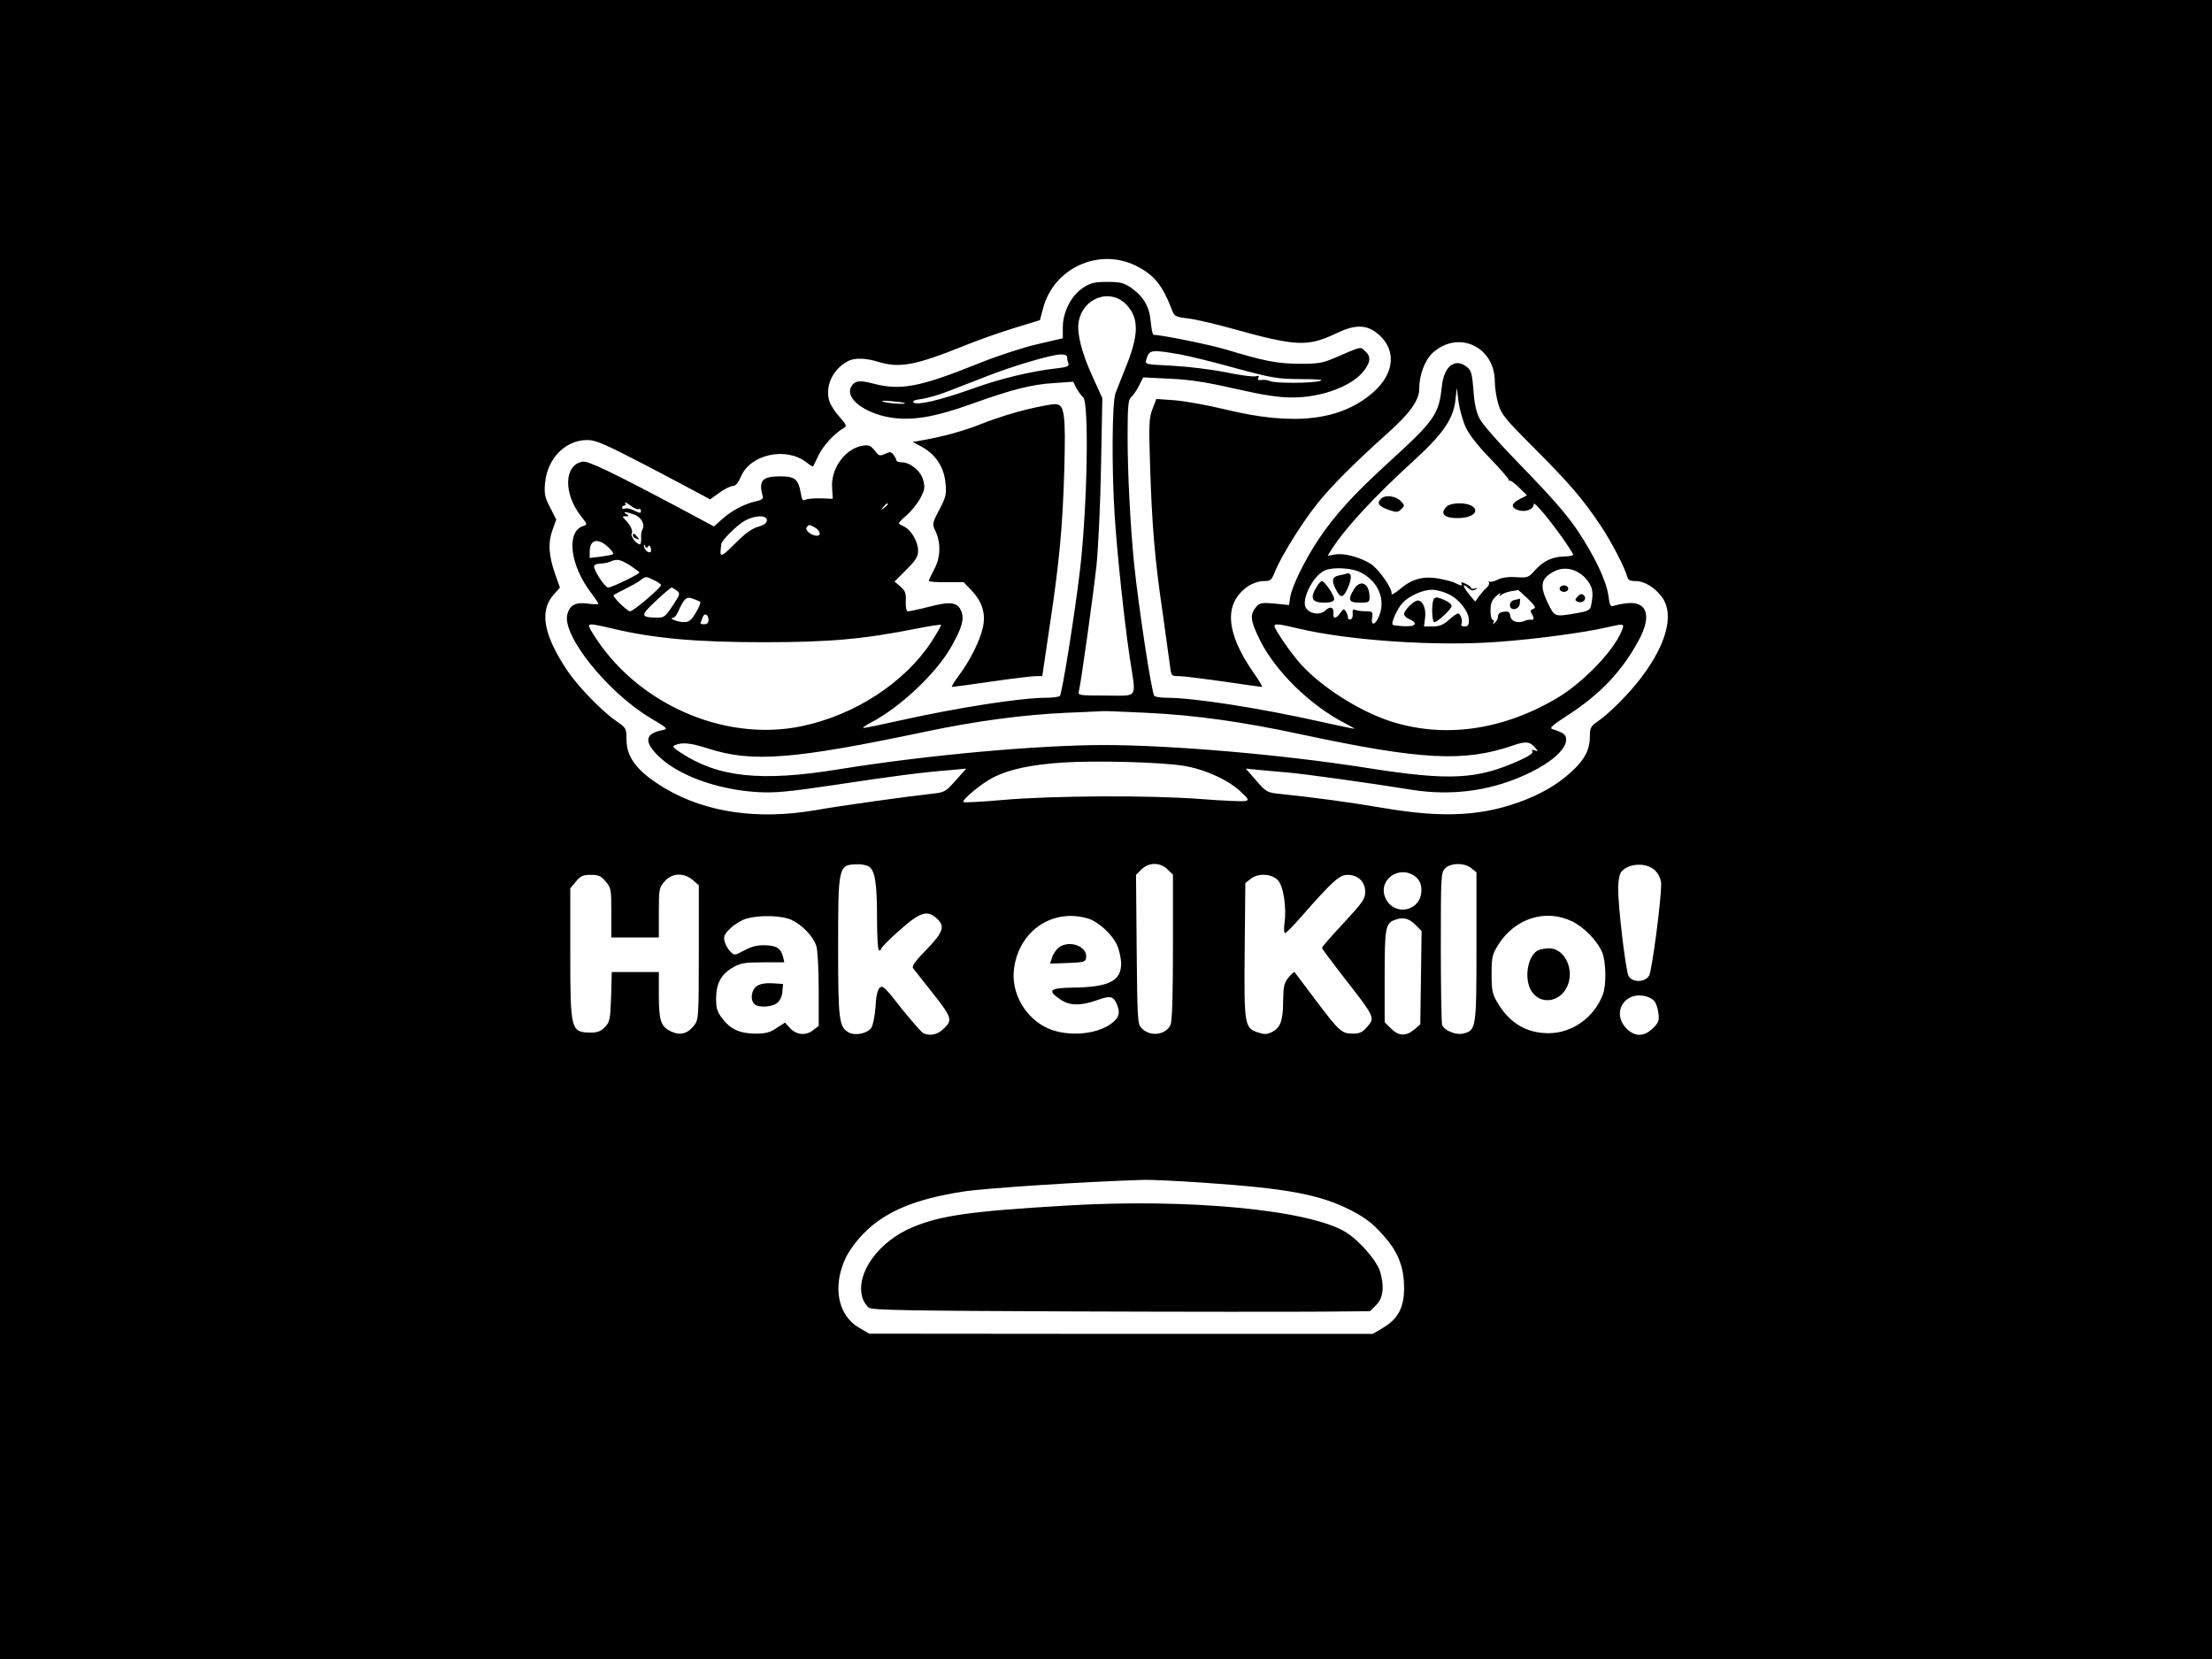 <?xml version="1.0" standalone="no"?>
<!DOCTYPE svg PUBLIC "-//W3C//DTD SVG 20010904//EN"
 "http://www.w3.org/TR/2001/REC-SVG-20010904/DTD/svg10.dtd">
<svg version="1.0" xmlns="http://www.w3.org/2000/svg"
 width="1024pt" height="768pt" viewBox="0 0 1024 768"
 preserveAspectRatio="xMidYMid meet">

<g transform="translate(0,768) scale(0.1,-0.1)"
fill="#000000" stroke="none">
<path d="M0 3840 l0 -3840 5120 0 5120 0 0 3840 0 3840 -5120 0 -5120 0 0
-3840z m5258 2610 c86 -43 123 -89 170 -211 9 -23 18 -27 71 -33 34 -4 126
-25 204 -47 299 -83 349 -85 481 -23 85 41 136 42 185 6 97 -71 92 -187 -12
-278 -149 -131 -366 -157 -682 -80 -82 20 -189 39 -236 43 l-86 6 -18 -47
c-16 -42 -17 -69 -11 -259 9 -281 21 -429 58 -682 16 -115 32 -229 35 -252 5
-42 7 -43 42 -43 20 0 113 -12 206 -25 94 -14 173 -25 177 -25 4 0 -13 29 -37
63 -133 190 -141 326 -26 404 20 13 49 23 70 23 34 0 37 3 55 48 29 70 122
220 193 309 63 80 171 188 327 328 103 92 146 152 146 205 0 65 27 136 65 169
119 104 285 25 285 -136 0 -27 7 -73 16 -103 14 -48 31 -69 166 -204 163 -163
227 -238 307 -358 50 -74 113 -196 124 -238 4 -15 13 -20 40 -20 41 0 93 -33
124 -79 53 -78 17 -214 -98 -366 -56 -75 -151 -170 -206 -207 -29 -20 -33 -29
-33 -66 0 -58 -19 -99 -70 -150 -61 -60 -131 -105 -225 -143 -191 -76 -375
-88 -657 -40 -157 27 -321 49 -484 66 -59 6 -63 9 -109 62 l-48 55 59 -6 c32
-3 93 -8 134 -12 74 -6 383 -49 575 -80 193 -31 381 -3 551 81 100 49 164 108
164 150 0 25 -10 32 -64 50 -15 4 0 18 73 65 148 96 248 201 325 342 65 117
42 188 -57 175 -24 -3 -50 -9 -59 -12 -12 -5 -17 4 -22 46 -10 71 -61 179
-143 303 -49 73 -119 153 -249 287 -105 107 -191 204 -204 230 -16 31 -25 70
-29 133 -6 76 -10 91 -30 107 -54 44 -106 5 -116 -87 -14 -132 -31 -158 -246
-354 -165 -151 -247 -241 -324 -355 -64 -96 -123 -216 -132 -268 l-6 -38 -66
7 c-57 5 -68 3 -83 -12 -34 -39 -31 -65 16 -160 73 -145 235 -302 394 -383 23
-12 42 -23 42 -24 0 -2 -66 12 -147 30 -289 65 -596 113 -725 113 -24 0 -48 4
-54 8 -12 7 -74 418 -94 612 -18 184 -30 420 -30 591 0 139 3 169 16 180 8 7
25 30 36 52 l20 40 121 -6 c93 -4 166 -15 303 -46 136 -31 203 -41 267 -41
137 0 278 53 332 125 30 39 32 66 4 90 -22 21 -13 23 -139 -31 -57 -25 -77
-28 -165 -28 -103 1 -161 12 -336 65 -76 23 -302 69 -339 69 -4 0 -10 27 -13
61 -6 70 -33 116 -91 157 -34 23 -49 27 -110 27 -60 0 -77 -4 -112 -27 -54
-35 -94 -112 -94 -183 l0 -51 -117 -27 c-65 -15 -185 -54 -267 -87 -280 -113
-367 -129 -496 -95 -61 16 -85 13 -100 -16 -28 -52 59 -120 178 -141 102 -17
207 0 382 63 187 67 278 90 382 96 l86 6 15 -30 c9 -16 23 -35 31 -42 28 -24
20 -500 -14 -796 -24 -205 -84 -581 -94 -587 -6 -4 -34 -8 -61 -8 -121 0 -413
-46 -683 -106 -84 -19 -158 -34 -165 -34 -6 1 11 13 38 27 130 68 295 222 365
343 53 92 65 134 50 171 -18 42 -50 46 -150 20 -47 -12 -90 -21 -97 -21 -7 0
-11 17 -10 46 2 38 -2 49 -25 69 l-27 23 55 55 c44 44 54 60 54 88 0 40 -30
93 -62 110 -13 6 -25 13 -27 15 -3 2 14 20 35 38 22 19 51 55 64 79 20 38 23
51 14 83 -10 43 -60 84 -100 84 -13 0 -24 4 -24 8 0 5 -6 16 -13 26 -11 15
-17 16 -40 5 -24 -11 -29 -10 -48 16 -19 23 -27 26 -56 22 -81 -14 -148 -106
-141 -197 l3 -49 -55 2 c-30 1 -62 -2 -71 -6 -13 -7 -17 -1 -22 30 -11 65 -27
78 -97 78 -83 -1 -99 -20 -79 -94 3 -10 -8 -17 -34 -22 -51 -12 -111 -43 -155
-83 l-37 -33 -140 75 c-335 178 -443 230 -469 225 -86 -17 -88 -149 -6 -253
29 -37 30 -39 10 -45 -80 -25 -62 -181 36 -309 18 -24 34 -47 34 -51 0 -3 -23
-3 -50 1 -56 7 -83 -7 -94 -51 -24 -97 185 -358 382 -477 87 -52 87 -52 54
-59 -77 -16 -81 -54 -13 -120 93 -90 274 -155 460 -166 81 -4 139 1 366 35
272 41 387 56 524 67 l74 7 -49 -55 c-48 -54 -51 -55 -114 -62 -103 -11 -414
-54 -538 -76 -265 -45 -503 -10 -691 100 -129 77 -181 142 -181 229 0 50 -1
52 -47 84 -63 42 -176 159 -223 228 -113 167 -135 280 -68 356 l30 34 -22 62
c-30 87 -34 143 -13 203 l18 50 -28 55 c-25 47 -28 63 -24 113 10 115 95 201
197 200 38 0 81 -19 270 -117 124 -65 241 -127 261 -138 l36 -20 43 31 c24 17
51 31 62 31 13 0 25 14 38 44 44 104 210 139 304 65 15 -12 28 -20 30 -18 1 2
13 25 25 51 21 44 75 103 116 126 17 9 15 14 -22 56 -23 26 -44 61 -47 81 -13
69 24 139 91 174 30 15 80 14 139 -4 99 -30 170 -17 399 75 66 27 172 64 235
83 l114 35 14 52 c47 188 258 285 430 200z m-41 -183 c57 -63 55 -140 -8 -293
-17 -44 -38 -95 -45 -114 -16 -43 -18 -346 -4 -565 12 -183 44 -485 70 -660
30 -196 43 -175 -111 -175 -119 0 -130 1 -125 18 9 31 66 440 82 585 8 78 18
284 21 458 l6 316 -45 99 c-50 109 -73 199 -65 252 19 115 149 161 224 79z
m248 -228 c33 -6 146 -33 250 -62 177 -48 198 -51 307 -52 79 0 109 -3 90 -8
-36 -12 -215 -12 -233 -1 -8 4 -25 7 -38 5 -16 -2 -21 1 -16 10 6 9 2 11 -13
7 -11 -3 -74 5 -139 19 -67 13 -173 26 -246 30 -124 6 -127 6 -121 27 15 48
19 49 159 25z m-525 -13 c0 -8 3 -21 6 -29 4 -12 -7 -17 -53 -22 -117 -13
-261 -47 -393 -95 -152 -54 -256 -78 -271 -63 -7 7 6 12 38 16 26 4 84 20 128
38 44 17 121 47 170 66 118 47 301 101 343 102 21 1 32 -4 32 -13z m1845 -323
c15 -34 56 -86 114 -146 50 -52 89 -97 86 -100 -3 -4 -2 -5 2 -2 4 3 24 -11
44 -31 l38 -37 -31 -16 c-42 -21 -46 -39 -12 -52 34 -12 74 2 74 27 0 23 134
-147 182 -231 4 -6 -13 -11 -41 -11 -58 -2 -98 -22 -137 -66 -27 -31 -32 -33
-85 -30 -37 3 -67 -2 -87 -12 -16 -8 -33 -12 -37 -8 -5 4 -5 2 -2 -4 3 -6 -2
-17 -12 -26 -10 -8 -25 -26 -35 -39 l-17 -24 -29 35 c-30 37 -32 54 -2 27 13
-12 21 -13 32 -6 12 9 12 10 -2 5 -10 -3 -18 -2 -18 3 0 4 -12 13 -26 19 -14
7 -23 8 -19 2 8 -13 -1 -13 -26 0 -10 6 -44 15 -76 21 -73 14 -128 -1 -183
-49 -23 -19 -40 -28 -38 -21 5 23 -60 116 -97 139 -50 31 -125 51 -165 43
l-34 -6 18 29 c63 99 198 245 379 410 135 123 183 192 194 277 l7 62 8 -65 c5
-36 20 -89 33 -117z m-2596 111 c8 -7 -74 -2 -99 6 -16 5 -2 6 35 3 33 -3 62
-7 64 -9z m-1232 -491 c5 4 10 0 10 -8 0 -12 -5 -11 -30 1 -16 9 -35 13 -43
10 -8 -3 -14 -1 -14 4 0 6 5 10 11 10 5 0 7 5 3 11 -4 7 7 2 24 -11 16 -12 34
-20 39 -17z m1153 23 c0 -2 -8 -10 -17 -17 -16 -13 -17 -12 -4 4 13 16 21 21
21 13z m-1174 -48 c33 -12 52 -47 37 -71 -4 -6 -6 -24 -5 -39 1 -15 -2 -28 -6
-28 -15 0 -44 38 -38 49 8 12 -6 42 -30 65 -14 15 -14 16 3 16 15 0 16 2 3 10
-21 13 -3 12 36 -2z m614 -26 c0 -13 -12 -23 -42 -31 -29 -9 -60 -32 -100 -72
-63 -64 -76 -71 -72 -36 1 12 3 25 3 29 2 17 77 91 110 108 48 26 101 26 101
2z m219 -32 c27 -14 35 -40 13 -40 -26 0 -56 25 -48 38 9 14 12 15 35 2z
m-950 -96 c14 -13 22 -26 19 -29 -3 -3 -28 -8 -57 -12 l-51 -6 0 30 c0 57 40
65 89 17z m181 6 c5 8 9 5 13 -9 3 -12 0 -19 -7 -18 -13 2 -26 18 -25 32 0 6
3 4 6 -4 4 -10 7 -10 13 -1z m-84 -87 c24 -16 43 -30 44 -33 0 -8 -128 -70
-145 -70 -14 0 -65 77 -65 98 0 7 12 12 28 13 15 0 36 4 47 9 32 14 45 11 91
-17z m3383 -33 c75 -38 111 -112 91 -185 -15 -53 -45 -72 -38 -25 4 28 2 30
-28 30 -18 0 -40 3 -48 6 -12 5 -16 1 -14 -16 2 -13 -3 -25 -9 -27 -7 -3 -13
1 -13 9 0 7 -5 20 -10 28 -8 13 -12 12 -25 -7 -20 -29 -35 -29 -32 -2 3 27
-16 35 -36 14 -32 -31 -97 -11 -97 31 0 54 50 136 95 154 38 16 124 11 164
-10z m1039 -25 c35 -38 41 -66 27 -131 -4 -18 -16 -24 -68 -33 -100 -17 -100
-17 -130 44 -41 84 -35 117 28 150 46 24 103 12 143 -30z m-4310 -11 c18 -8
32 -19 32 -22 0 -13 -128 -122 -143 -122 -12 0 -77 62 -77 74 0 2 24 15 53 29
28 14 61 32 72 41 25 19 25 19 63 0z m105 -48 c17 -13 16 -17 -19 -70 -34 -51
-40 -56 -73 -55 -77 1 -78 9 -5 77 36 34 69 62 73 62 3 0 14 -7 24 -14z m3574
-17 c50 -24 93 -81 93 -121 0 -22 -5 -28 -21 -28 -11 0 -17 5 -14 10 8 13 -3
50 -15 50 -5 0 -25 -13 -43 -30 -26 -23 -44 -30 -75 -30 l-40 0 5 39 c6 43
-10 81 -34 81 -18 0 -63 -45 -63 -63 0 -7 10 -17 22 -22 43 -19 34 -36 -18
-34 -27 1 -52 4 -56 6 -11 6 19 74 45 102 29 32 94 61 136 61 19 0 54 -9 78
-21z m365 -20 c36 -35 40 -43 26 -48 -13 -4 -15 -10 -8 -21 13 -21 12 -31 -2
-29 -7 1 -21 -1 -30 -5 -30 -14 -63 -3 -66 22 -3 19 -9 23 -30 20 -18 -2 -27
-9 -27 -20 0 -10 -6 -23 -14 -30 -10 -10 -12 -10 -7 0 4 6 2 12 -3 12 -6 0
-11 19 -11 43 0 34 6 49 27 68 14 13 22 17 18 9 -7 -12 -6 -13 6 -3 8 6 28 13
44 16 17 2 31 5 32 6 2 0 22 -18 45 -40z m-3831 -15 c4 -2 -4 -25 -19 -49 -22
-37 -32 -45 -57 -45 -27 0 -75 19 -49 20 6 0 16 12 23 28 28 62 39 72 67 61
15 -5 31 -12 35 -15z m39 -85 c0 -13 -7 -19 -21 -19 -11 0 -18 3 -16 8 2 4 7
15 10 25 8 22 27 13 27 -14z m-444 -39 c194 -46 390 -63 699 -63 306 0 463 14
713 64 57 11 106 19 108 16 2 -2 -18 -37 -44 -78 -125 -190 -356 -340 -602
-391 -362 -75 -771 108 -969 435 -27 45 -26 45 95 17z m3176 0 c238 -56 643
-83 928 -61 176 13 396 43 495 66 88 20 87 20 70 -21 -37 -88 -175 -232 -291
-302 -258 -155 -536 -193 -789 -107 -142 49 -308 156 -402 259 -46 51 -123
162 -123 178 0 12 20 10 112 -12z m-699 -390 c222 -11 439 -41 717 -101 549
-117 749 -128 974 -50 60 21 79 19 106 -14 11 -13 10 -14 -5 -9 -13 5 -16 4
-11 -4 5 -8 -15 -22 -59 -42 -198 -89 -323 -95 -700 -36 -398 63 -913 107
-1229 107 -313 -1 -819 -47 -1221 -112 -362 -59 -561 -38 -736 78 -35 23 -38
28 -23 34 34 14 74 9 152 -16 204 -66 395 -51 1012 79 228 48 445 77 640 86
91 4 170 7 175 8 6 1 99 -3 208 -8z m166 -245 c99 -16 208 -66 266 -121 36
-34 38 -38 20 -42 -11 -3 -103 1 -205 9 -237 18 -683 16 -915 -4 -99 -9 -182
-13 -185 -10 -9 10 88 90 142 116 75 37 173 57 318 67 157 10 449 2 559 -15z
m-1459 -465 c30 -16 40 -74 40 -237 0 -95 4 -153 10 -153 6 0 10 4 10 9 0 5
38 44 85 85 95 84 128 95 172 54 39 -36 30 -63 -48 -144 -53 -54 -69 -77 -62
-86 5 -7 44 -56 85 -108 94 -119 99 -131 59 -170 -29 -29 -61 -37 -95 -24 -9
4 -55 56 -103 116 -76 98 -87 108 -101 95 -10 -10 -17 -42 -19 -89 -3 -40 -11
-83 -19 -95 -17 -27 -73 -39 -104 -23 -46 25 -50 57 -50 395 0 376 1 382 88
384 18 1 42 -4 52 -9z m1385 -15 l25 -24 0 -335 c0 -228 -4 -343 -11 -360 -23
-49 -97 -57 -136 -14 -17 18 -18 48 -21 364 l-3 344 25 25 c34 34 88 34 121 0z
m1406 6 l24 -19 0 -344 c0 -381 -1 -389 -64 -403 -33 -7 -85 15 -95 40 -3 9
-6 172 -6 361 0 331 1 345 20 364 26 26 89 27 121 1z m856 -16 c13 -15 23 -39
23 -57 0 -80 -43 -405 -56 -425 -20 -32 -78 -32 -95 -1 -13 25 -49 322 -48
408 0 30 6 63 13 72 34 45 126 47 163 3z m-1109 -28 c15 -15 22 -32 22 -59 0
-94 -121 -123 -164 -40 -45 88 67 166 142 99z m-3754 -18 c25 -29 26 -36 26
-145 l0 -114 110 0 110 0 0 114 c0 109 1 116 26 145 34 40 89 43 131 7 l28
-24 0 -310 c0 -298 -1 -312 -21 -338 -29 -39 -65 -49 -107 -29 -48 22 -57 50
-57 170 l0 105 -109 0 -109 0 -3 -114 c-4 -105 -6 -117 -28 -140 -18 -19 -35
-26 -62 -26 -97 0 -99 6 -99 369 l0 299 26 31 c21 26 33 31 69 31 36 0 48 -5
69 -31z m3111 7 c26 -26 42 -125 31 -202 -3 -24 -2 -44 3 -44 4 0 37 33 72 73
149 170 180 197 217 197 49 0 82 -32 82 -79 0 -32 -12 -49 -100 -144 -55 -59
-100 -110 -100 -115 0 -4 39 -56 86 -117 165 -212 161 -204 120 -252 -19 -22
-33 -28 -64 -28 -51 0 -63 11 -175 160 -50 66 -92 122 -94 125 -2 2 -15 -9
-28 -25 -21 -26 -24 -41 -25 -110 0 -90 -13 -124 -53 -143 -22 -11 -35 -11
-62 -2 -64 21 -66 32 -63 381 l3 311 24 19 c34 28 96 25 126 -5z m-2250 -185
c49 -23 99 -75 114 -120 6 -20 11 -103 11 -202 l0 -168 -27 -21 c-34 -26 -78
-21 -108 13 l-21 23 -39 -25 c-31 -21 -50 -26 -99 -26 -72 1 -114 20 -153 71
-23 30 -28 47 -28 93 1 69 23 111 79 143 35 20 55 23 139 23 l98 0 -6 25 c-10
40 -30 53 -84 54 -36 1 -63 -6 -96 -24 -45 -24 -45 -24 -64 -5 -11 11 -23 32
-27 48 -5 23 -1 33 29 61 20 19 53 38 74 44 64 17 164 14 208 -7z m1368 8 c49
-13 115 -73 138 -124 10 -22 19 -61 19 -86 0 -81 -57 -109 -226 -111 -106 -2
-117 -13 -55 -55 42 -29 93 -30 167 -4 63 23 77 20 93 -15 16 -37 14 -58 -12
-82 -63 -60 -208 -75 -305 -33 -105 47 -172 163 -158 275 22 175 175 281 339
235z m2242 -13 c56 -26 119 -90 142 -145 18 -42 20 -153 3 -195 -41 -108 -144
-180 -254 -179 -101 1 -179 48 -234 142 -24 40 -27 57 -27 132 0 78 3 90 30
134 76 122 217 169 340 111z m-724 -16 l30 -30 -3 -216 -3 -216 -28 -24 c-38
-32 -72 -31 -108 5 l-29 29 0 212 c0 220 4 244 43 260 40 16 68 10 98 -20z
m1107 -354 c7 -7 16 -32 19 -54 5 -36 2 -45 -25 -72 -41 -40 -83 -41 -123 -1
-48 49 -37 120 23 146 34 14 82 6 106 -19z m-2088 -841 c395 -27 543 -55 690
-131 70 -37 107 -67 165 -138 51 -63 75 -131 75 -218 0 -91 -28 -144 -98 -185
l-47 -28 -1166 0 -1165 1 -48 28 c-97 57 -123 189 -62 321 16 34 50 81 88 119
99 99 237 156 458 190 104 16 566 46 835 54 33 1 157 -5 275 -13z"/>
<path d="M4755 5785 c-55 -13 -146 -41 -203 -64 -97 -38 -177 -60 -282 -79
l-45 -8 45 -24 c63 -36 100 -93 107 -166 5 -53 2 -66 -29 -124 -32 -61 -33
-67 -19 -95 27 -55 26 -124 -3 -178 -14 -26 -26 -51 -26 -56 0 -4 36 -7 81 -6
l80 0 39 -41 c48 -52 64 -106 50 -169 -13 -60 -61 -156 -111 -222 -22 -29 -36
-53 -32 -53 5 0 87 11 183 25 96 14 189 25 205 25 l30 0 33 223 c47 311 61
467 69 732 7 264 1 306 -45 304 -15 0 -72 -11 -127 -24z"/>
<path d="M6394 5372 c-22 -21 -13 -35 34 -52 38 -13 43 -13 59 3 16 15 16 18
-1 36 -23 25 -73 32 -92 13z"/>
<path d="M6696 5334 c-34 -34 -6 -56 65 -52 96 6 89 68 -7 68 -25 0 -49 -6
-58 -16z"/>
<path d="M2930 5201 c0 -5 7 -12 16 -15 14 -5 15 -4 4 9 -14 17 -20 19 -20 6z"/>
<path d="M6235 5025 c-5 -2 -22 -6 -37 -9 -32 -7 -35 -24 -13 -66 18 -36 30
-38 46 -9 28 53 30 91 4 84z"/>
<path d="M6098 4968 c-36 -57 -27 -78 34 -78 25 0 41 5 44 14 5 14 -43 86 -57
86 -4 0 -13 -10 -21 -22z"/>
<path d="M6267 4951 c-29 -49 -23 -61 28 -61 42 0 45 2 45 26 0 64 -43 85 -73
35z"/>
<path d="M7220 4955 c0 -8 9 -15 20 -15 11 0 20 7 20 15 0 8 -9 15 -20 15 -11
0 -20 -7 -20 -15z"/>
<path d="M7300 4915 c-10 -12 -9 -16 5 -21 19 -8 40 9 31 25 -10 15 -21 14
-36 -4z"/>
<path d="M6636 4904 c-10 -26 -7 -104 4 -104 15 0 80 61 80 75 0 11 -26 27
-62 38 -9 3 -19 -1 -22 -9z"/>
<path d="M7013 4903 c-15 -3 -23 -12 -23 -24 0 -30 45 -22 46 9 1 12 1 21 0
21 0 -1 -11 -4 -23 -6z"/>
<path d="M3503 3115 c-25 -18 -31 -63 -11 -83 18 -18 83 -15 107 6 12 10 22
31 23 52 l3 35 -50 3 c-33 2 -57 -3 -72 -13z"/>
<path d="M4903 3295 c-11 -8 -26 -28 -32 -45 l-10 -31 82 3 c76 3 82 5 85 25
7 51 -75 83 -125 48z"/>
<path d="M7117 3279 c-44 -26 -61 -122 -32 -179 40 -78 146 -62 175 26 26 77
-22 164 -88 164 -21 0 -45 -5 -55 -11z"/>
<path d="M4935 2099 c-443 -26 -581 -46 -710 -100 -157 -65 -263 -212 -234
-322 5 -20 20 -43 32 -51 18 -11 178 -14 942 -17 506 -2 1023 -2 1148 -1 l229
2 29 29 c32 32 38 82 19 151 -14 52 -97 147 -160 186 -170 104 -732 157 -1295
123z"/>
</g>
</svg>
